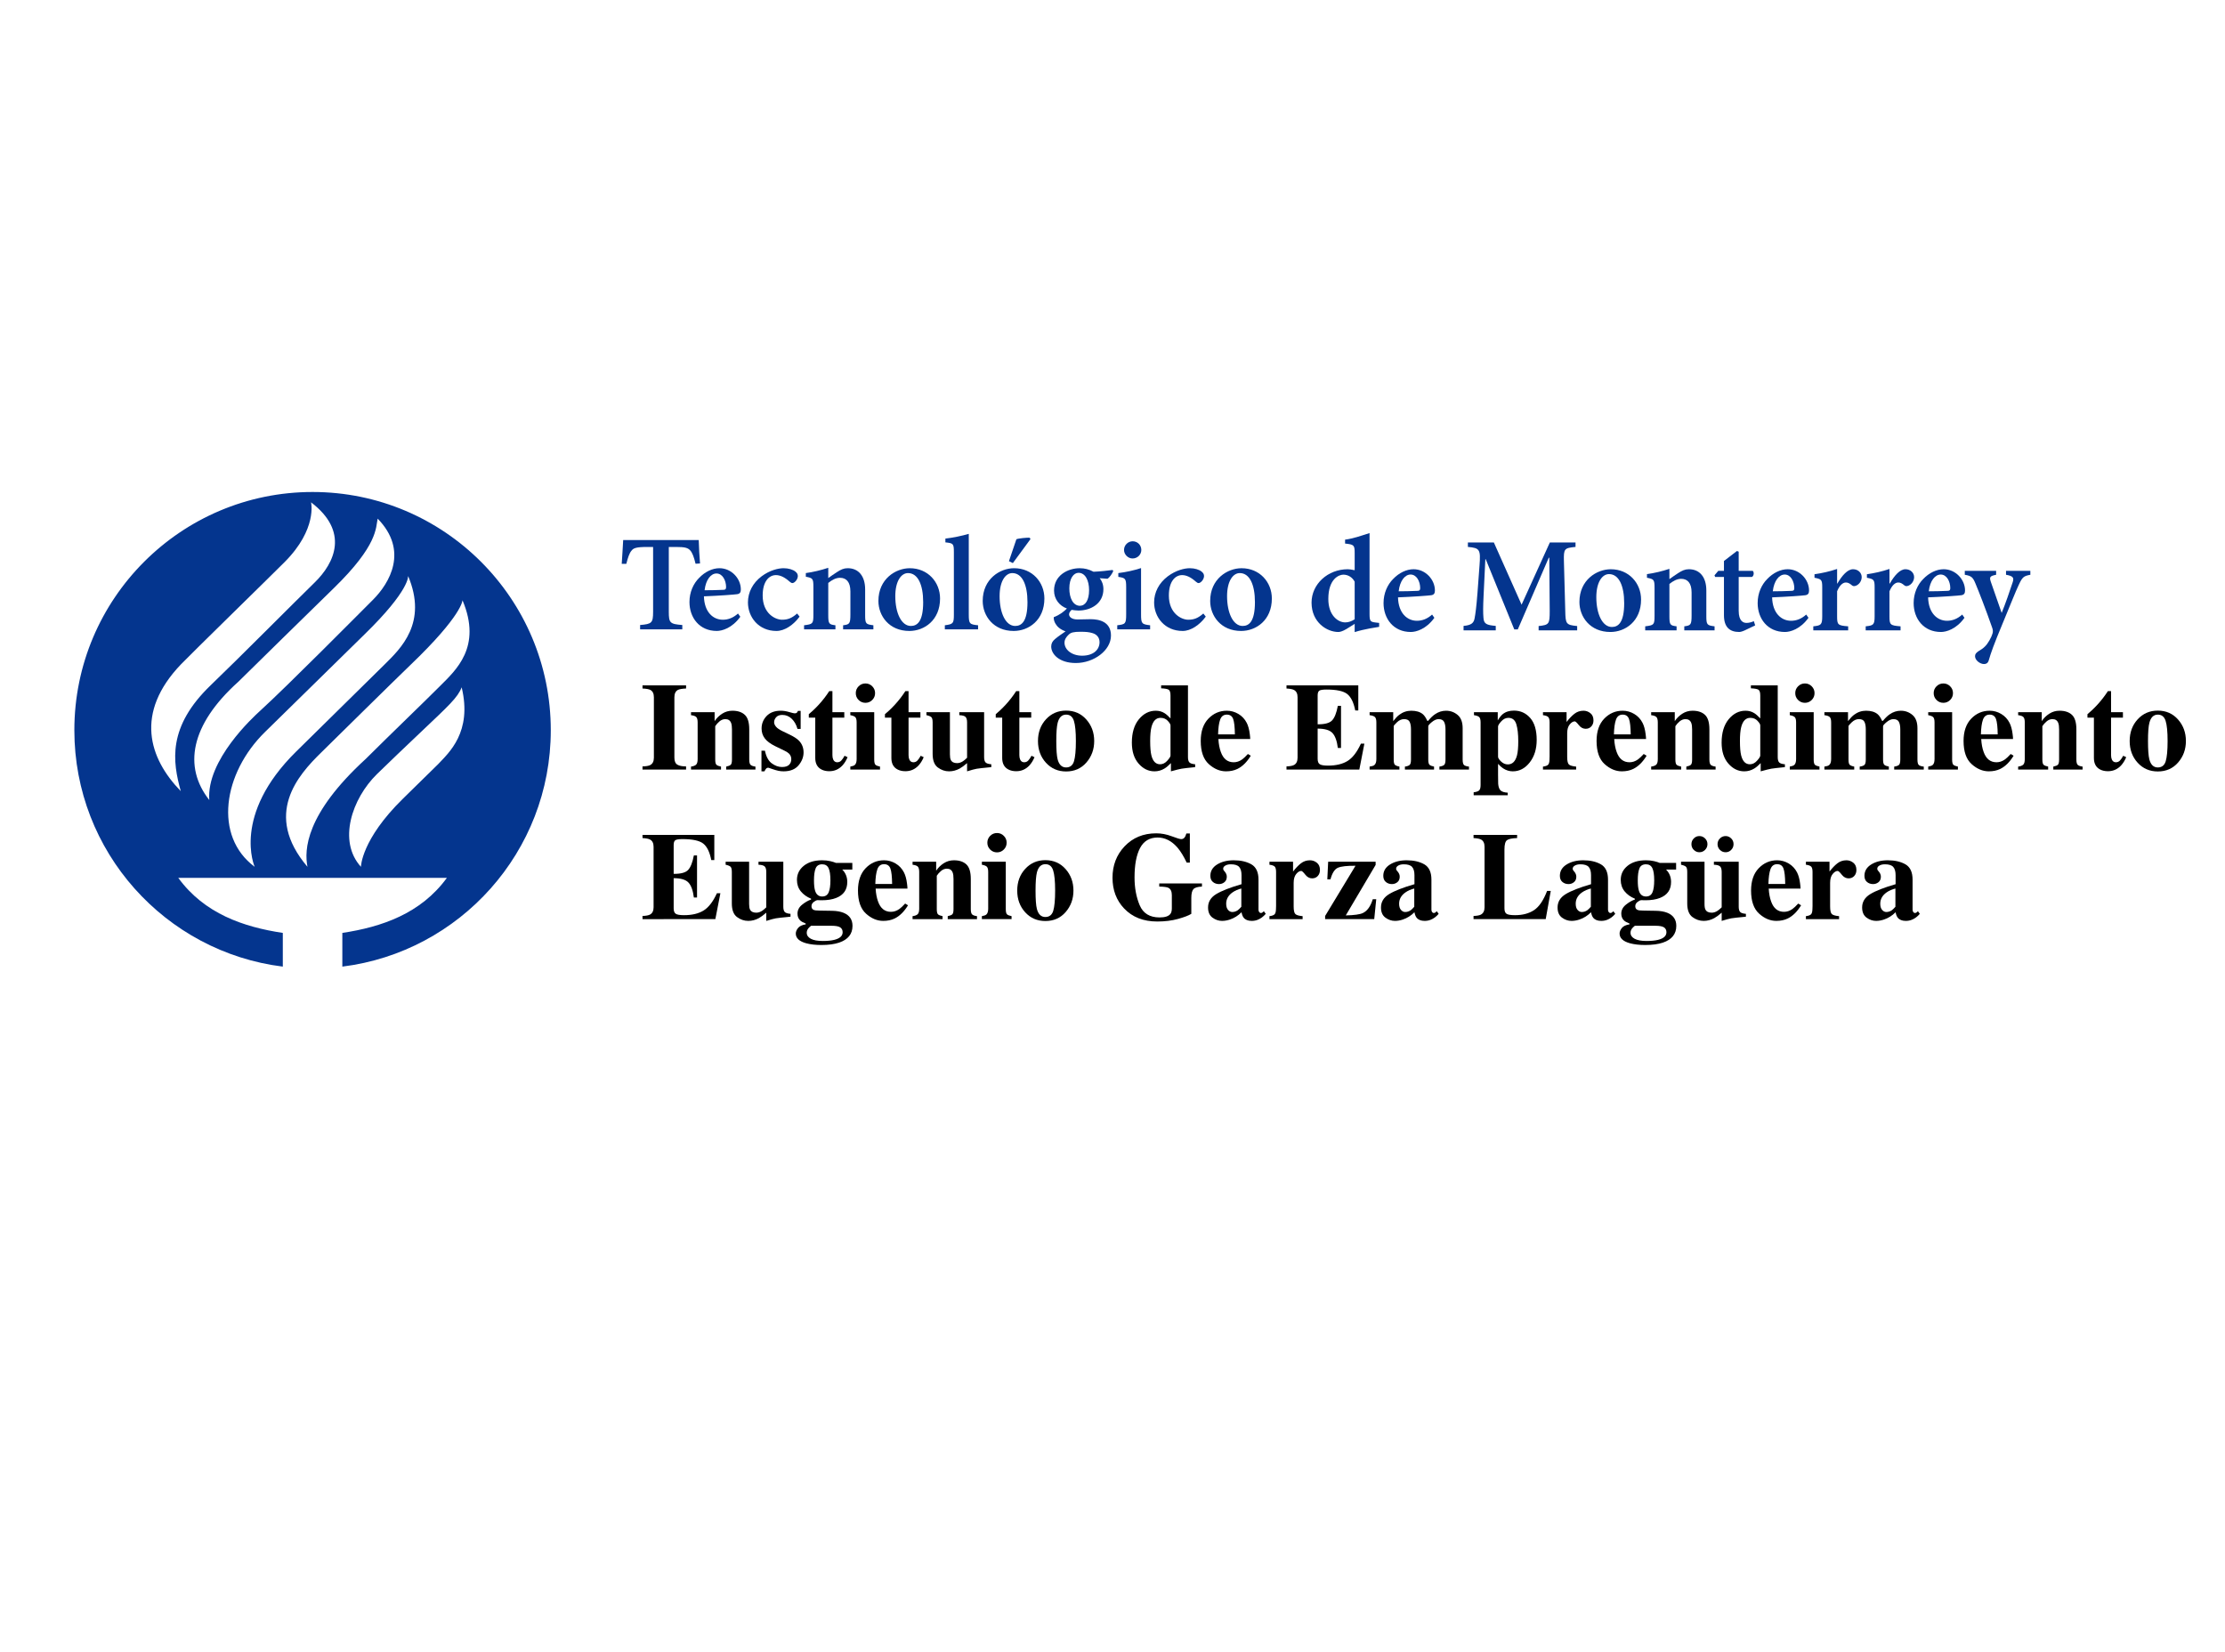 <?xml version="1.0" encoding="utf-8"?>
<!-- Generator: Adobe Illustrator 15.0.0, SVG Export Plug-In . SVG Version: 6.00 Build 0)  -->
<!DOCTYPE svg PUBLIC "-//W3C//DTD SVG 1.1//EN" "http://www.w3.org/Graphics/SVG/1.1/DTD/svg11.dtd">
<svg version="1.1" id="Layer_1" xmlns="http://www.w3.org/2000/svg" xmlns:xlink="http://www.w3.org/1999/xlink" x="0px" y="0px"
	 width="1099px" height="816px" viewBox="0 0 1099 816" enable-background="new 0 0 1099 816" xml:space="preserve">
<path fill="#04358E" d="M307.813,266.731c-0.179,3.896-0.497,7.896-0.72,11.755h2.264c0.805-3.2,1.539-5.339,2.538-6.477
	c0.938-1.272,2.211-1.869,7.688-1.869h3.008v31.995c0,5.543-0.673,6.075-6.417,6.547v2.131h20.836v-2.131
	c-6.075-0.473-6.67-1.006-6.67-6.547V270.14h3.604c4.347,0,5.812,0.396,7.009,1.737c1.012,1.139,1.809,3.2,2.606,6.548l2.207-0.14
	c-0.276-3.458-0.557-7.866-0.645-11.556L307.813,266.731L307.813,266.731z"/>
<path fill="#04358E" d="M365.66,304.613c-4.073,5.671-9.086,7.003-11.622,7.003c-8.616,0-13.489-6.609-13.489-14.287
	c0-4.873,1.937-9.091,4.742-11.886c2.868-3.01,6.538-4.814,10.079-4.814c5.943,0,10.556,5.145,10.556,10.483
	c0,1.344-0.406,2.138-1.798,2.342c-1.21,0.2-9.424,0.797-16.435,1.066c0.201,7.881,4.608,11.555,9.346,11.555
	c2.608,0,5.145-0.938,7.483-3.068L365.66,304.613z M348.024,291.518c3.076,0,6.013-0.064,9.081-0.204c1.07,0,1.471-0.2,1.535-1.268
	c0-3.472-1.801-6.814-4.744-6.814C351.161,283.23,348.623,286.239,348.024,291.518"/>
<path fill="#04358E" d="M394.945,304.54c-3.008,4.136-7.416,7.083-11.423,7.083c-8.879,0-14.087-6.882-14.087-14.098
	c0-5.012,2.396-9.614,6.738-12.888c4.008-3.011,8.279-4.009,10.889-4.009c2.464,0,4.673,0.733,5.804,1.664
	c0.938,0.746,1.208,1.41,1.208,2.277c-0.066,1.738-1.673,3.402-2.672,3.402c-0.404,0-0.806-0.194-1.403-0.726
	c-2.471-2.21-4.672-3.208-6.751-3.208c-3.269,0-6.538,2.936-6.538,10.08c0,9.021,6.337,11.956,9.546,11.956
	c2.805,0,4.813-0.735,7.477-3.068L394.945,304.54z"/>
<path fill="#04358E" d="M416.436,310.816v-2.005c3.199-0.396,3.603-0.729,3.603-5.471v-11.222c0-4.741-2.068-6.751-5.138-6.751
	c-2.054,0-3.992,1.071-5.797,2.544v15.955c0,4.279,0.406,4.548,3.542,4.944v2.005h-15.491v-2.005
	c4.272-0.528,4.605-0.729,4.605-5.137v-13.824c0-4.144-0.332-4.348-3.733-5.015v-1.804c3.53-0.465,7.477-1.404,11.078-2.604v5.075
	c1.332-0.939,2.676-1.938,4.28-2.937c1.921-1.271,3.387-1.937,5.322-1.937c5.339,0,8.615,3.874,8.615,10.483v12.693
	c0,4.341,0.394,4.54,4.07,5.005v2.005L416.436,310.816L416.436,310.816z"/>
<path fill="#04358E" d="M464.325,295.589c0,10.753-7.81,16.031-15.157,16.031c-10.02,0-15.294-7.479-15.294-14.825
	c0-10.884,8.552-16.162,15.49-16.162C458.317,280.632,464.325,287.514,464.325,295.589 M442.214,294.453
	c0,8.286,3.013,14.695,7.688,14.695c3.134,0,6.084-2.132,6.084-11.755c0-8.751-2.678-14.358-7.49-14.358
	C445.226,283.035,442.214,286.837,442.214,294.453"/>
<path fill="#04358E" d="M466.687,310.816v-2.005c4.062-0.528,4.464-0.869,4.464-5.209v-30.924c0-4.207-0.318-4.4-4.191-4.805v-1.876
	c3.661-0.394,8.339-1.401,11.548-2.332v39.938c0,4.479,0.468,4.812,4.601,5.209v2.005H466.687z"/>
<path fill="#04358E" d="M515.857,295.592c0,10.755-7.823,16.032-15.163,16.032c-10.021,0-15.304-7.484-15.304-14.832
	c0-10.879,8.553-16.164,15.498-16.164C509.842,280.628,515.857,287.506,515.857,295.592 M493.738,294.461
	c0,8.282,3.004,14.691,7.689,14.691c3.14,0,6.075-2.142,6.075-11.756c0-8.754-2.679-14.357-7.491-14.357
	C496.742,283.039,493.738,286.841,493.738,294.461 M498.348,277.154c1.014-2.872,3.209-9.546,3.678-10.817
	c0.665-0.402,5.606-0.935,6.613-0.735l0.333,0.666l-8.688,11.824L498.348,277.154z"/>
<path fill="#04358E" d="M549.88,282.036c-0.47,1.132-1.727,3.135-2.869,3.802l-3.813-0.27c1.082,1.4,1.81,3.145,1.81,5.415
	c0,7.075-6.145,10.557-12.351,10.557c-1.142,0-2.285-0.205-3.344-0.337c-0.605,0.529-1.271,1.395-1.271,2.201
	c0,1.131,1.135,2.536,4.207,2.536c2.27,0,4.343-0.133,6.478-0.133c4.206,0,10.02,1.271,10.02,8.081
	c0,7.35-8.482,13.566-17.36,13.566c-8.225,0-12.16-4.413-12.16-8.154c0-1.535,0.665-2.666,1.867-3.673
	c1.545-1.332,3.61-2.676,5.216-3.805c-2.61-0.938-4.077-2.271-4.941-3.742c-0.666-1-1-2.471-0.878-3.269
	c3.148-1.204,5.281-3.008,6.485-4.279c-3.67-1.332-6.35-4.609-6.35-8.88c0-7.544,6.887-11.017,12.623-11.017
	c2.541,0,4.538,0.525,6.886,1.737c3.405-0.134,6.879-0.538,9.414-0.871L549.88,282.036z M527.875,313.424
	c-1.211,1.131-2.082,2.403-2.082,4.007c0,3.409,3.543,6.405,8.688,6.405c5.546,0,8.618-2.932,8.618-6.671
	c0-2.338-1.407-3.875-3.473-4.476c-1.734-0.537-3.338-0.666-5.957-0.666C530.401,312.025,528.934,312.358,527.875,313.424
	 M528.178,290.583c0,4.809,1.86,8.547,5.205,8.615c2.739-0.067,4.549-2.743,4.549-7.749c0-4.68-1.81-8.546-5.215-8.546
	C530.372,282.902,528.178,285.569,528.178,290.583"/>
<path fill="#04358E" d="M551.847,310.82v-2.009c4.012-0.464,4.405-0.732,4.405-5.406v-13.42c0-4.278-0.395-4.542-3.875-5.077v-1.872
	c3.813-0.465,7.816-1.336,11.228-2.474v22.844c0,4.541,0.333,4.943,4.481,5.406v2.009L551.847,310.82L551.847,310.82z
	 M555.192,271.611c0-2.403,1.997-4.279,4.268-4.279c2.407,0,4.274,1.876,4.274,4.279c0,2.27-1.867,4.208-4.334,4.208
	C557.189,275.819,555.192,273.882,555.192,271.611"/>
<path fill="#04358E" d="M595.57,304.54c-3.013,4.136-7.416,7.083-11.412,7.083c-8.897,0-14.104-6.882-14.104-14.098
	c0-5.012,2.406-9.614,6.75-12.888c4.011-3.011,8.279-4.009,10.888-4.009c2.476,0,4.669,0.733,5.805,1.664
	c0.937,0.746,1.212,1.41,1.212,2.277c-0.076,1.738-1.673,3.402-2.68,3.402c-0.394,0-0.801-0.194-1.393-0.726
	c-2.482-2.21-4.685-3.208-6.75-3.208c-3.284,0-6.547,2.936-6.547,10.08c0,9.021,6.35,11.956,9.544,11.956
	c2.814,0,4.812-0.735,7.482-3.068L595.57,304.54z"/>
<path fill="#04358E" d="M628.207,295.589c0,10.753-7.815,16.031-15.164,16.031c-10.021,0-15.293-7.479-15.293-14.825
	c0-10.884,8.543-16.162,15.497-16.162C622.191,280.632,628.207,287.514,628.207,295.589 M606.09,294.453
	c0,8.286,3.011,14.695,7.687,14.695c3.134,0,6.075-2.132,6.075-11.755c0-8.751-2.67-14.358-7.482-14.358
	C609.101,283.035,606.09,286.837,606.09,294.453"/>
<path fill="#04358E" d="M681.204,309.587c-1.531,0.273-7.344,1.075-12.088,2.602v-4.062l-4.074,2.535
	c-1.998,1.195-3.27,1.468-4.007,1.468c-5.608,0-13.22-4.737-13.22-14.499c0-9.149,8.013-16.496,17.899-16.496
	c0.665,0,1.868,0.145,3.401,0.477v-8.559c0-3.875-0.4-4.131-4.741-4.601v-1.937c4.014-0.469,9.014-2.301,12.087-3.232v39.896
	c0,3.677,0.401,3.941,3.076,4.274l1.665,0.197L681.204,309.587L681.204,309.587z M669.116,287.278
	c-1.261-2.332-3.401-3.467-5.607-3.467c-2.132,0-7.406,2.067-7.406,12.017c0,8.15,4.801,11.564,8.343,11.564
	c1.605,0,3.141-0.538,4.672-1.536L669.116,287.278L669.116,287.278z"/>
<path fill="#04358E" d="M708.48,305.122c-4.067,5.676-9.08,7.008-11.623,7.008c-8.607,0-13.48-6.613-13.48-14.287
	c0-4.889,1.937-9.096,4.742-11.897c2.867-3.003,6.542-4.812,10.082-4.812c5.945,0,10.551,5.146,10.551,10.489
	c0,1.332-0.4,2.134-1.805,2.345c-1.202,0.196-9.413,0.794-16.427,1.059c0.2,7.885,4.612,11.563,9.353,11.563
	c2.602,0,5.138-0.938,7.477-3.072L708.48,305.122z M690.853,292.03c3.077,0,6.005-0.075,9.082-0.211
	c1.069,0,1.475-0.197,1.543-1.257c0-3.481-1.805-6.81-4.748-6.81C693.993,283.753,691.459,286.749,690.853,292.03"/>
<path fill="#04358E" d="M759.976,311.328v-2.135c5.206-0.544,5.478-1.006,5.478-7.483l-0.204-26.243h-0.272l-15.294,35.393h-1.729
	L733.859,276.2h-0.201l-0.87,18.032c-0.269,5.54-0.269,8.544-0.061,10.889c0.193,3.066,1.597,3.602,6.075,4.004v2.203H722.9v-2.203
	c3.805-0.333,5.077-1.408,5.478-3.875c0.406-2.2,0.868-5.477,1.404-12.492l0.998-13.424c0.607-8.012,0.142-8.679-5.741-9.216v-2.195
	h12.825l13.692,30.721l13.963-30.721h12.682v2.195c-5.546,0.537-5.879,0.877-5.735,6.946l0.666,24.646
	c0.129,6.478,0.401,6.938,5.881,7.483v2.135H759.976z"/>
<path fill="#04358E" d="M810.577,296.102c0,10.746-7.81,16.028-15.149,16.028c-10.033,0-15.302-7.476-15.302-14.825
	c0-10.888,8.552-16.163,15.499-16.163C804.569,281.142,810.577,288.021,810.577,296.102 M788.474,294.967
	c0,8.279,3.004,14.688,7.681,14.688c3.133,0,6.084-2.142,6.084-11.751c0-8.749-2.679-14.364-7.491-14.364
	C791.478,283.541,788.474,287.346,788.474,294.967"/>
<path fill="#04358E" d="M831.924,311.328v-1.998c3.209-0.408,3.611-0.742,3.611-5.479v-11.222c0-4.744-2.066-6.75-5.146-6.75
	c-2.065,0-4.004,1.067-5.812,2.536v15.967c0,4.268,0.408,4.541,3.542,4.949v1.998H812.62v-1.998
	c4.284-0.538,4.616-0.742,4.616-5.146v-13.826c0-4.145-0.332-4.334-3.745-5.017v-1.793c3.542-0.476,7.482-1.415,11.085-2.603v5.079
	c1.348-0.94,2.679-1.938,4.283-2.952c1.938-1.257,3.397-1.937,5.334-1.937c5.352,0,8.62,3.875,8.62,10.496v12.682
	c0,4.336,0.4,4.548,4.071,5.017v1.998L831.924,311.328L831.924,311.328z"/>
<path fill="#04358E" d="M861.799,311.328c-1.135,0.529-2.201,0.801-2.729,0.801c-4.812,0-7.552-2.467-7.552-8.279v-18.903h-4.344
	l-0.333-0.801l1.868-2.204h2.807v-4.88l6.411-4.933l0.87,0.332v9.481h6.947c0.733,0.667,0.598,2.476-0.408,3.005h-6.539v16.694
	c0,5.28,2.398,6.008,3.876,6.008c1.332,0,2.541-0.395,3.601-0.863l0.666,2.074L861.799,311.328z"/>
<path fill="#04358E" d="M893.271,305.122c-4.07,5.676-9.079,7.008-11.623,7.008c-8.611,0-13.484-6.613-13.484-14.287
	c0-4.889,1.938-9.096,4.744-11.897c2.869-3.003,6.546-4.812,10.087-4.812c5.94,0,10.549,5.146,10.549,10.489
	c0,1.332-0.402,2.134-1.801,2.345c-1.204,0.196-9.415,0.794-16.437,1.059c0.205,7.885,4.615,11.563,9.353,11.563
	c2.604,0,5.146-0.938,7.485-3.072L893.271,305.122z M875.64,292.03c3.08,0,6.009-0.075,9.087-0.211c1.067,0,1.478-0.197,1.536-1.257
	c0-3.481-1.801-6.81-4.743-6.81C878.788,283.753,876.245,286.749,875.64,292.03"/>
<path fill="#04358E" d="M907.536,288.218c2.27-3.943,5.017-7.083,7.741-7.083c2.543,0,4.275,1.81,4.275,3.875
	c0,1.937-1.265,3.677-2.868,4.283c-0.863,0.333-1.543,0.189-1.938-0.205c-1.128-0.937-1.937-1.4-3.004-1.4
	c-1.477,0-3.066,1.271-4.336,4.335v12.358c0,4.207,0.333,4.541,5.463,4.949v1.998h-17.223v-1.998
	c3.805-0.407,4.411-0.742,4.411-4.949v-14.355c0-3.745-0.401-4.002-3.813-4.685v-1.732c3.746-0.537,7.355-1.332,11.161-2.604v7.212
	H907.536L907.536,288.218z"/>
<path fill="#04358E" d="M933.416,288.218c2.269-3.943,5-7.083,7.747-7.083c2.535,0,4.277,1.81,4.277,3.875
	c0,1.937-1.271,3.677-2.876,4.283c-0.863,0.333-1.529,0.189-1.938-0.205c-1.129-0.937-1.938-1.4-3.004-1.4
	c-1.477,0-3.081,1.271-4.353,4.335v12.358c0,4.207,0.349,4.541,5.479,4.949v1.998h-17.222v-1.998c3.805-0.407,4.41-0.742,4.41-4.949
	v-14.355c0-3.745-0.4-4.002-3.813-4.685v-1.732c3.747-0.537,7.349-1.332,11.146-2.604v7.212H933.416L933.416,288.218z"/>
<path fill="#04358E" d="M970.321,305.122c-4.071,5.676-9.08,7.008-11.615,7.008c-8.619,0-13.493-6.613-13.493-14.287
	c0-4.889,1.938-9.096,4.744-11.897c2.868-3.003,6.546-4.812,10.087-4.812c5.94,0,10.55,5.146,10.55,10.489
	c0,1.332-0.402,2.134-1.802,2.345c-1.211,0.196-9.414,0.794-16.436,1.059c0.196,7.885,4.615,11.563,9.353,11.563
	c2.604,0,5.146-0.938,7.478-3.072L970.321,305.122z M952.688,292.03c3.073,0,6.017-0.075,9.081-0.211
	c1.074,0,1.483-0.197,1.543-1.257c0-3.481-1.801-6.81-4.735-6.81C955.837,283.753,953.295,286.749,952.688,292.03"/>
<path fill="#04358E" d="M1002.859,283.873c-3.345,0.605-3.949,1.204-5.675,4.873c-1.673,3.482-3.814,9.08-7.945,18.98
	c-4.48,10.745-5.889,14.756-6.955,18.493c-0.462,1.407-1.331,1.742-2.34,1.742c-1.867,0-4.41-1.802-4.41-3.875
	c0-1.075,0.537-1.673,1.809-2.544c2.407-1.332,3.876-2.739,5.274-5.206c0.87-1.53,1.271-2.535,1.535-3.406
	c0.342-0.999,0.213-1.938-0.203-3.072c-3.126-8.951-6.606-17.904-8.142-21.506c-1.27-3.149-2.005-3.942-5.336-4.48v-1.937h15.482
	v1.937c-3.005,0.606-3.397,1.075-2.665,3.345l5.403,15.491c1.681-4.072,4.147-11.146,5.419-15.09c0.795-2.34,0.197-3.14-3.27-3.747
	v-1.937h12.017L1002.859,283.873L1002.859,283.873z"/>
<path fill="#04358E" d="M154.391,242.988c-64.981,0-117.665,52.683-117.665,117.664c0,60.01,44.923,109.52,102.964,116.746v-16.645
	c-19.396-2.922-38.739-9.498-51.641-27.195h66.342h66.342c-12.9,17.697-32.257,24.273-51.641,27.195v16.645
	c58.042-7.227,102.958-56.734,102.958-116.746C272.049,295.671,219.373,242.988,154.391,242.988 M89.45,328.037
	c5.182-5.392,44.475-43.739,51.14-50.45c16.264-16.318,13.05-29.498,13.05-29.498c18.815,14.329,11.887,29.789,1.692,39.687
	c-8.288,8.05-37.629,37.575-51.194,50.584c-21.521,20.671-18.903,37.759-14.844,52.371C73.53,374.535,66.378,352.075,89.45,328.037
	 M117.715,336.71c5.75-5.676,36.662-36.012,47.134-46.208c21.974-21.393,20.703-29.897,21.697-34.348
	c15.398,15.797,5.947,31.825-2.409,40.153c-7.312,7.286-41.647,41.973-55.605,54.706c-3.559,3.242-26.67,24.444-25.16,44.104
	C90.47,378.785,93.935,358.062,117.715,336.71 M130.989,361.431c5.725-5.541,42.122-41.357,49.063-48.123
	c22.542-21.947,21.528-28.848,21.528-28.848c9.741,23.138-3.598,35.789-11.636,43.731c-8.74,8.647-30.871,30.412-43.617,42.948
	c-32.006,31.486-20.533,56.965-20.533,56.965C105.464,413.031,110.023,381.925,130.989,361.431 M216.41,377.404
	c-7.829,7.685-4.682,4.601-17.374,17.049c-20.648,20.215-20.757,33.65-20.757,33.65c-11.515-12.651-4.451-33.678,7.937-45.803
	c5.141-5.061,14.728-14.153,21.548-20.634c13.936-13.233,18.301-17.115,20.269-22.21C233.363,361.64,221.646,371.803,216.41,377.404
	 M217.168,338.997c-7.978,8.01-23.786,23.15-36.479,35.783c-29.943,27.4-30.424,45.058-28.822,53.325
	c-22.042-25.909-4.56-45.343,6.665-56.329c5.142-5.067,36.913-36.378,44.185-43.353c25.729-24.606,25.729-31.973,25.729-31.973
	C238.215,319.6,225.138,331,217.168,338.997"/>
<g enable-background="new    ">
	<path d="M317.356,378.517c1.742-0.04,2.994-0.251,3.757-0.632c1.241-0.641,1.863-1.873,1.863-3.697v-29.815
		c0-1.811-0.592-3.024-1.772-3.641c-0.723-0.378-2.005-0.607-3.848-0.687v-1.563h21.52v1.563c-1.924,0.08-3.246,0.299-3.968,0.657
		c-1.202,0.617-1.804,1.84-1.804,3.671v29.815c0,1.724,0.481,2.876,1.443,3.457c0.962,0.582,2.404,0.872,4.328,0.872v1.562h-21.52
		V378.517z"/>
	<path d="M341.312,378.606c1.12-0.14,1.947-0.446,2.479-0.917c0.53-0.47,0.796-1.407,0.796-2.81v-18.093
		c0-1.254-0.215-2.122-0.646-2.607c-0.432-0.485-1.308-0.809-2.629-0.97v-1.473h11.661v4.418c0.981-1.482,2.228-2.709,3.741-3.681
		c1.513-0.972,3.191-1.458,5.034-1.458c2.645,0,4.693,0.682,6.146,2.044c1.452,1.362,2.179,3.756,2.179,7.183v14.877
		c0,1.382,0.235,2.274,0.707,2.675c0.471,0.4,1.258,0.672,2.359,0.812v1.473h-14.457v-1.473c1.102-0.221,1.853-0.521,2.255-0.901
		c0.4-0.381,0.6-1.242,0.6-2.585v-14.908c0-1.403-0.14-2.454-0.421-3.156c-0.48-1.262-1.433-1.893-2.854-1.893
		c-1.062,0-2.039,0.385-2.931,1.157c-0.892,0.771-1.577,1.548-2.059,2.33v16.47c0,1.343,0.2,2.204,0.602,2.585
		c0.4,0.381,1.151,0.681,2.254,0.901v1.473h-14.816V378.606z"/>
	<path d="M376.114,370.762h1.714c0.601,2.945,1.724,5.025,3.365,6.236c1.645,1.213,3.327,1.818,5.051,1.818
		c1.582,0,2.744-0.355,3.486-1.066c0.74-0.711,1.112-1.648,1.112-2.81c0-1.102-0.402-2.043-1.203-2.826
		c-0.44-0.42-1.152-0.871-2.133-1.352l-4.569-2.225c-2.403-1.181-4.128-2.464-5.17-3.847c-1.062-1.382-1.593-3.016-1.593-4.899
		c0-2.385,0.831-4.443,2.495-6.177c1.662-1.732,3.987-2.6,6.974-2.6c1.302,0,2.684,0.216,4.147,0.647
		c1.463,0.431,2.374,0.646,2.734,0.646c0.501,0,0.857-0.106,1.066-0.316c0.211-0.21,0.387-0.506,0.527-0.887h1.353v8.896h-1.563
		c-0.582-2.083-1.533-3.757-2.855-5.02c-1.322-1.262-2.866-1.894-4.629-1.894c-1.362,0-2.38,0.381-3.051,1.143
		c-0.671,0.761-1.006,1.583-1.006,2.464c0,0.722,0.3,1.443,0.901,2.165c0.58,0.741,1.683,1.502,3.307,2.284l3.365,1.623
		c2.084,1.002,3.607,1.974,4.569,2.916c1.602,1.603,2.404,3.576,2.404,5.92c0,2.284-0.827,4.414-2.48,6.387
		c-1.652,1.975-4.132,2.961-7.438,2.961c-0.821,0-1.647-0.086-2.479-0.256c-0.833-0.17-1.859-0.467-3.081-0.887l-1.053-0.36
		c-0.38-0.14-0.616-0.22-0.706-0.24c-0.091-0.021-0.205-0.03-0.347-0.03c-0.34,0-0.636,0.135-0.885,0.405
		c-0.252,0.271-0.538,0.727-0.857,1.368h-1.474V370.762z"/>
	<path d="M399.498,354.442v-1.713c0.541-0.501,1.213-1.092,2.015-1.773c1.062-0.982,2.062-1.994,3.005-3.036
		c1.863-2.044,3.557-4.238,5.079-6.583h1.562v10.399h5.862v2.706h-5.862v18.514c0,0.862,0.131,1.583,0.391,2.165
		c0.401,0.901,1.062,1.353,1.984,1.353c0.801,0,1.473-0.285,2.015-0.857c0.541-0.57,1.081-1.357,1.622-2.359l1.473,0.722
		c-0.721,1.683-1.582,3.055-2.582,4.118c-1.762,1.863-3.914,2.795-6.455,2.795c-1.442,0-2.703-0.27-3.783-0.812
		c-2.083-1.041-3.129-2.935-3.14-5.681v-19.957H399.498z"/>
	<path d="M419.997,378.606c1.081-0.181,1.822-0.451,2.224-0.812c0.601-0.541,0.902-1.513,0.902-2.916v-18.093
		c0-1.254-0.211-2.107-0.632-2.562c-0.421-0.455-1.252-0.793-2.494-1.015v-1.473h11.812v23.384c0,1.343,0.2,2.204,0.602,2.585
		c0.4,0.381,1.151,0.681,2.254,0.901v1.473h-14.667V378.606z M424.099,338.948c0.932-0.932,2.059-1.397,3.381-1.397
		c1.304,0,2.421,0.466,3.353,1.397c0.932,0.932,1.396,2.059,1.396,3.381c0,1.323-0.465,2.45-1.396,3.382s-2.049,1.397-3.353,1.397
		c-1.322,0-2.449-0.466-3.381-1.397s-1.397-2.059-1.397-3.382C422.701,341.007,423.167,339.88,424.099,338.948z"/>
	<path d="M437.099,354.442v-1.713c0.541-0.501,1.212-1.092,2.014-1.773c1.062-0.982,2.063-1.994,3.005-3.036
		c1.864-2.044,3.558-4.238,5.079-6.583h1.564v10.399h5.86v2.706h-5.86v18.514c0,0.862,0.129,1.583,0.39,2.165
		c0.4,0.901,1.062,1.353,1.984,1.353c0.801,0,1.473-0.285,2.014-0.857c0.541-0.57,1.081-1.357,1.623-2.359l1.473,0.722
		c-0.721,1.683-1.582,3.055-2.582,4.118c-1.763,1.863-3.914,2.795-6.455,2.795c-1.443,0-2.703-0.27-3.783-0.812
		c-2.083-1.041-3.13-2.935-3.14-5.681v-19.957H437.099z"/>
	<path d="M469.197,351.736v20.889c0,1.243,0.151,2.154,0.451,2.735c0.521,1.022,1.554,1.533,3.096,1.533
		c0.981,0,1.943-0.311,2.885-0.932c0.542-0.341,1.223-0.912,2.045-1.713v-17.462c0-1.294-0.256-2.198-0.767-2.713
		c-0.512-0.515-1.538-0.803-3.081-0.864v-1.473h12.263v22.181c0,1.272,0.241,2.151,0.722,2.638c0.481,0.487,1.422,0.79,2.824,0.909
		v1.412c-3.806,0.361-6.206,0.627-7.198,0.797c-0.99,0.17-2.579,0.596-4.763,1.277v-4.058c-1.463,1.262-2.675,2.154-3.637,2.675
		c-1.684,0.922-3.437,1.383-5.26,1.383c-1.984,0-3.832-0.631-5.546-1.895c-1.713-1.262-2.57-3.505-2.57-6.732v-15.538
		c0-1.315-0.209-2.174-0.63-2.58c-0.422-0.404-1.233-0.736-2.435-0.997v-1.473H469.197z"/>
	<path d="M491.83,354.442v-1.713c0.542-0.501,1.212-1.092,2.014-1.773c1.062-0.982,2.063-1.994,3.006-3.036
		c1.863-2.044,3.557-4.238,5.079-6.583h1.563v10.399h5.861v2.706h-5.861v18.514c0,0.862,0.13,1.583,0.391,2.165
		c0.4,0.901,1.062,1.353,1.983,1.353c0.802,0,1.474-0.285,2.014-0.857c0.541-0.57,1.082-1.357,1.623-2.359l1.473,0.722
		c-0.72,1.683-1.581,3.055-2.581,4.118c-1.764,1.863-3.914,2.795-6.456,2.795c-1.442,0-2.702-0.27-3.783-0.812
		c-2.083-1.041-3.129-2.935-3.14-5.681v-19.957H491.83z"/>
	<path d="M516.641,355.253c2.634-2.864,5.946-4.297,9.934-4.297c4.067,0,7.398,1.462,9.994,4.388
		c2.595,2.926,3.892,6.472,3.892,10.639c0,4.108-1.282,7.64-3.847,10.595c-2.564,2.956-5.911,4.434-10.039,4.434
		c-4.007,0-7.323-1.438-9.947-4.314c-2.627-2.875-3.938-6.446-3.938-10.714C512.688,361.695,514.007,358.119,516.641,355.253z
		 M522.396,375.03c0.702,2.665,2.094,3.997,4.178,3.997c1.983,0,3.287-1.021,3.907-3.065c0.621-2.044,0.932-5.37,0.932-9.979
		c0-4.588-0.326-7.91-0.977-9.963c-0.651-2.053-1.929-3.081-3.832-3.081c-2.085,0-3.477,1.333-4.179,3.998
		c-0.46,1.784-0.689,4.799-0.689,9.046C521.736,370.291,521.955,373.307,522.396,375.03z"/>
	<path d="M562.536,355.238c2.315-2.814,5.096-4.223,8.341-4.223c1.623,0,3.066,0.401,4.328,1.202
		c0.781,0.481,1.763,1.343,2.946,2.585v-11.271c0-1.556-0.301-2.521-0.901-2.895c-0.603-0.373-1.845-0.601-3.729-0.681v-1.473
		h13.256v35.436c0,1.272,0.24,2.151,0.721,2.638c0.481,0.487,1.422,0.79,2.826,0.909v1.412c-3.447,0.341-5.671,0.597-6.674,0.767
		c-1.002,0.17-2.765,0.606-5.289,1.308v-4.058c-1.162,1.202-2.225,2.095-3.187,2.675c-1.522,0.922-3.165,1.383-4.93,1.383
		c-3.005,0-5.619-1.272-7.844-3.816c-2.224-2.545-3.337-6.001-3.337-10.37C559.064,361.896,560.222,358.053,562.536,355.238z
		 M576.568,375.691c1.055-1.182,1.583-2.014,1.583-2.495v-14.968c0-0.5-0.453-1.241-1.357-2.224
		c-0.905-0.982-2.101-1.473-3.587-1.473c-2.19,0-3.678,1.513-4.462,4.539c-0.423,1.623-0.633,3.917-0.633,6.882
		c0,3.167,0.2,5.551,0.603,7.154c0.744,2.905,2.171,4.358,4.28,4.358C574.321,377.465,575.513,376.873,576.568,375.691z"/>
	<path d="M596.865,354.938c2.518-2.615,5.552-3.923,9.103-3.923c2.026,0,3.932,0.531,5.718,1.593
		c1.785,1.062,3.159,2.536,4.123,4.419c0.722,1.423,1.223,3.266,1.504,5.53c0.141,1.062,0.211,1.874,0.211,2.435h-15.72
		c0.141,2.464,0.543,4.598,1.205,6.401c1.204,3.387,3.323,5.08,6.354,5.08c1.446,0,2.812-0.451,4.097-1.353
		c0.782-0.541,1.757-1.452,2.922-2.735l1.412,0.871c-1.905,3.126-4.113,5.3-6.62,6.522c-1.625,0.782-3.49,1.173-5.598,1.173
		c-3.029,0-5.868-1.191-8.516-3.576c-2.648-2.385-3.973-6.192-3.973-11.422C593.088,361.225,594.347,357.552,596.865,354.938z
		 M609.949,362.707c-0.04-3.626-0.322-6.161-0.846-7.604c-0.522-1.443-1.567-2.164-3.136-2.164c-1.609,0-2.71,0.832-3.304,2.494
		c-0.594,1.664-0.931,4.088-1.01,7.273H609.949z"/>
	<path d="M635.438,380.079v-1.562c1.763-0.06,3.016-0.301,3.757-0.722c1.143-0.641,1.713-1.843,1.713-3.607v-29.815
		c0-1.791-0.591-2.995-1.773-3.612c-0.681-0.377-1.913-0.617-3.696-0.716v-1.563h35.466v12.414h-1.504
		c-0.78-3.968-2.108-6.682-3.981-8.145c-1.874-1.463-5.285-2.195-10.234-2.195c-1.884,0-3.081,0.195-3.591,0.587
		c-0.512,0.39-0.767,1.167-0.767,2.329v14.247c3.506,0.04,5.88-0.597,7.122-1.909c1.243-1.312,2.194-3.712,2.855-7.198h1.564v20.798
		h-1.564c-0.44-3.506-1.337-5.977-2.689-7.409c-1.352-1.432-3.782-2.148-7.288-2.148v14.908c0,1.302,0.335,2.189,1.007,2.659
		c0.671,0.472,2.049,0.706,4.133,0.706c3.927,0,7.133-0.76,9.617-2.284c2.484-1.522,4.689-4.378,6.613-8.565h1.712l-2.494,12.803
		H635.438z"/>
	<path d="M676.493,378.606c1.122-0.14,1.894-0.38,2.314-0.722c0.681-0.54,1.021-1.543,1.021-3.005v-18.093
		c0-1.294-0.23-2.172-0.691-2.637s-1.343-0.779-2.645-0.94v-1.473h11.662v4.418c1.021-1.342,2.013-2.383,2.975-3.125
		c1.783-1.342,3.768-2.014,5.952-2.014c2.464,0,4.378,0.582,5.74,1.744c0.762,0.661,1.482,1.743,2.164,3.246h0.42
		c1.162-1.422,2.274-2.494,3.337-3.215c1.684-1.183,3.517-1.774,5.5-1.774c2.164,0,4.073,0.691,5.726,2.074
		c1.653,1.383,2.479,3.567,2.479,6.552v15.479c0,1.423,0.23,2.329,0.691,2.721c0.461,0.39,1.272,0.646,2.435,0.766v1.473h-14.607
		v-1.473c1.122-0.16,1.903-0.437,2.345-0.826c0.44-0.391,0.661-1.278,0.661-2.66v-14.908c0-1.603-0.236-2.845-0.707-3.727
		c-0.471-0.881-1.367-1.322-2.689-1.322c-1.062,0-2.179,0.486-3.352,1.457c-1.172,0.972-1.758,1.649-1.758,2.029v16.47
		c0,1.343,0.2,2.204,0.601,2.585c0.401,0.381,1.152,0.681,2.255,0.901v1.473h-14.396v-1.473c1.082-0.14,1.853-0.405,2.313-0.796
		c0.461-0.392,0.691-1.288,0.691-2.69v-14.908c0-1.562-0.221-2.795-0.661-3.697c-0.44-0.901-1.353-1.352-2.734-1.352
		c-1.263,0-2.436,0.516-3.517,1.547c-1.082,1.032-1.623,1.678-1.623,1.939v16.47c0,1.343,0.19,2.204,0.57,2.585
		s1.132,0.681,2.255,0.901v1.473h-14.728V378.606z"/>
	<path d="M727.889,391.29c1.323-0.141,2.225-0.446,2.705-0.917c0.481-0.471,0.722-1.357,0.722-2.66v-30.926
		c0-1.294-0.226-2.167-0.677-2.623c-0.451-0.455-1.317-0.772-2.599-0.955v-1.473h11.751v4.058c0.842-1.403,1.663-2.435,2.465-3.096
		c1.442-1.162,3.286-1.743,5.53-1.743c3.226,0,5.906,1.212,8.04,3.636c2.134,2.425,3.2,6.041,3.2,10.851
		c0,4.469-1.146,8.17-3.44,11.105c-2.296,2.936-5.086,4.403-8.371,4.403c-1.683,0-3.275-0.492-4.779-1.473
		c-0.802-0.521-1.633-1.263-2.494-2.225v5.2c0.02,2.765,0.039,4.317,0.06,4.658c0.141,1.623,0.557,2.735,1.248,3.337
		c0.69,0.601,1.848,0.951,3.471,1.051v1.264h-16.831V391.29z M749.289,373.106c0.421-1.623,0.631-3.957,0.631-7.003
		c0-3.526-0.321-6.337-0.962-8.431s-1.944-3.141-3.907-3.141c-1.323,0-2.505,0.582-3.547,1.744s-1.562,2.003-1.562,2.524v14.968
		c0,0.601,0.496,1.377,1.487,2.329c0.992,0.952,2.109,1.428,3.352,1.428C747.004,377.524,748.507,376.052,749.289,373.106z"/>
	<path d="M762.122,378.606c1.182-0.14,2.003-0.421,2.465-0.841c0.461-0.421,0.71-1.232,0.751-2.436l0.06-1.803v-16.741
		c0-1.294-0.22-2.172-0.661-2.637c-0.44-0.465-1.312-0.779-2.614-0.94v-1.473h11.661v4.84c1.305-1.704,2.601-3.056,3.886-4.058
		c1.286-1.002,2.772-1.503,4.458-1.503c1.267,0,2.405,0.406,3.42,1.217c1.014,0.812,1.521,2,1.521,3.562
		c0,1.202-0.356,2.193-1.07,2.975c-0.712,0.782-1.641,1.172-2.786,1.172c-1.305,0-2.435-0.611-3.389-1.833
		c-0.955-1.221-1.622-1.833-2.003-1.833c-0.824,0-1.652,0.506-2.485,1.517c-0.834,1.012-1.251,2.462-1.251,4.35v11.656
		c0,2.031,0.296,3.3,0.887,3.808c0.591,0.509,1.769,0.842,3.531,1.001v1.473h-16.38V378.606z"/>
	<path d="M792.378,354.938c2.518-2.615,5.553-3.923,9.104-3.923c2.026,0,3.932,0.531,5.718,1.593
		c1.785,1.062,3.159,2.536,4.122,4.419c0.723,1.423,1.224,3.266,1.505,5.53c0.141,1.062,0.211,1.874,0.211,2.435h-15.72
		c0.14,2.464,0.543,4.598,1.204,6.401c1.205,3.387,3.324,5.08,6.355,5.08c1.446,0,2.812-0.451,4.096-1.353
		c0.783-0.541,1.757-1.452,2.922-2.735l1.413,0.871c-1.905,3.126-4.113,5.3-6.62,6.522c-1.625,0.782-3.491,1.173-5.598,1.173
		c-3.029,0-5.868-1.191-8.517-3.576s-3.972-6.192-3.972-11.422C788.602,361.225,789.859,357.552,792.378,354.938z M805.463,362.707
		c-0.041-3.626-0.322-6.161-0.846-7.604s-1.567-2.164-3.136-2.164c-1.609,0-2.71,0.832-3.304,2.494
		c-0.594,1.664-0.931,4.088-1.01,7.273H805.463z"/>
	<path d="M815.562,378.606c1.122-0.14,1.948-0.446,2.479-0.917c0.531-0.47,0.797-1.407,0.797-2.81v-18.093
		c0-1.254-0.216-2.122-0.646-2.607c-0.432-0.485-1.308-0.809-2.63-0.97v-1.473h11.661v4.418c0.981-1.482,2.229-2.709,3.742-3.681
		c1.513-0.972,3.19-1.458,5.034-1.458c2.646,0,4.693,0.682,6.146,2.044s2.18,3.756,2.18,7.183v14.877
		c0,1.382,0.235,2.274,0.706,2.675c0.47,0.4,1.257,0.672,2.359,0.812v1.473h-14.457v-1.473c1.102-0.221,1.853-0.521,2.254-0.901
		c0.4-0.381,0.602-1.242,0.602-2.585v-14.908c0-1.403-0.141-2.454-0.421-3.156c-0.481-1.262-1.433-1.893-2.855-1.893
		c-1.062,0-2.039,0.385-2.931,1.157c-0.892,0.771-1.577,1.548-2.059,2.33v16.47c0,1.343,0.199,2.204,0.602,2.585
		c0.4,0.381,1.151,0.681,2.254,0.901v1.473h-14.817V378.606z"/>
	<path d="M853.837,355.238c2.315-2.814,5.096-4.223,8.342-4.223c1.623,0,3.065,0.401,4.327,1.202
		c0.782,0.481,1.763,1.343,2.946,2.585v-11.271c0-1.556-0.301-2.521-0.901-2.895c-0.602-0.373-1.845-0.601-3.729-0.681v-1.473
		h13.256v35.436c0,1.272,0.24,2.151,0.722,2.638c0.48,0.487,1.421,0.79,2.825,0.909v1.412c-3.447,0.341-5.671,0.597-6.673,0.767
		c-1.003,0.17-2.766,0.606-5.29,1.308v-4.058c-1.162,1.202-2.225,2.095-3.187,2.675c-1.522,0.922-3.165,1.383-4.929,1.383
		c-3.006,0-5.62-1.272-7.845-3.816c-2.224-2.545-3.336-6.001-3.336-10.37C850.366,361.896,851.523,358.053,853.837,355.238z
		 M867.869,375.691c1.055-1.182,1.583-2.014,1.583-2.495v-14.968c0-0.5-0.453-1.241-1.357-2.224c-0.904-0.982-2.1-1.473-3.587-1.473
		c-2.19,0-3.678,1.513-4.461,4.539c-0.423,1.623-0.634,3.917-0.634,6.882c0,3.167,0.2,5.551,0.604,7.154
		c0.743,2.905,2.17,4.358,4.28,4.358C865.623,377.465,866.814,376.873,867.869,375.691z"/>
	<path d="M884.028,378.606c1.082-0.181,1.823-0.451,2.224-0.812c0.602-0.541,0.901-1.513,0.901-2.916v-18.093
		c0-1.254-0.21-2.107-0.631-2.562c-0.42-0.455-1.252-0.793-2.494-1.015v-1.473h11.812v23.384c0,1.343,0.2,2.204,0.602,2.585
		c0.4,0.381,1.152,0.681,2.254,0.901v1.473h-14.667V378.606z M888.131,338.948c0.932-0.932,2.059-1.397,3.382-1.397
		c1.302,0,2.419,0.466,3.351,1.397c0.932,0.932,1.397,2.059,1.397,3.381c0,1.323-0.466,2.45-1.397,3.382s-2.049,1.397-3.351,1.397
		c-1.323,0-2.45-0.466-3.382-1.397s-1.397-2.059-1.397-3.382C886.733,341.007,887.199,339.88,888.131,338.948z"/>
	<path d="M901.131,378.606c1.121-0.14,1.894-0.38,2.313-0.722c0.682-0.54,1.021-1.543,1.021-3.005v-18.093
		c0-1.294-0.23-2.172-0.691-2.637s-1.342-0.779-2.644-0.94v-1.473h11.661v4.418c1.022-1.342,2.014-2.383,2.976-3.125
		c1.782-1.342,3.767-2.014,5.951-2.014c2.464,0,4.378,0.582,5.74,1.744c0.762,0.661,1.483,1.743,2.164,3.246h0.421
		c1.162-1.422,2.273-2.494,3.336-3.215c1.684-1.183,3.517-1.774,5.5-1.774c2.164,0,4.073,0.691,5.727,2.074
		c1.653,1.383,2.479,3.567,2.479,6.552v15.479c0,1.423,0.23,2.329,0.691,2.721c0.461,0.39,1.273,0.646,2.436,0.766v1.473h-14.608
		v-1.473c1.122-0.16,1.904-0.437,2.345-0.826c0.44-0.391,0.661-1.278,0.661-2.66v-14.908c0-1.603-0.235-2.845-0.706-3.727
		c-0.471-0.881-1.368-1.322-2.689-1.322c-1.062,0-2.18,0.486-3.352,1.457c-1.173,0.972-1.758,1.649-1.758,2.029v16.47
		c0,1.343,0.2,2.204,0.601,2.585s1.152,0.681,2.255,0.901v1.473h-14.397v-1.473c1.082-0.14,1.854-0.405,2.314-0.796
		c0.461-0.392,0.69-1.288,0.69-2.69v-14.908c0-1.562-0.22-2.795-0.66-3.697c-0.441-0.901-1.353-1.352-2.735-1.352
		c-1.263,0-2.435,0.516-3.517,1.547c-1.081,1.032-1.623,1.678-1.623,1.939v16.47c0,1.343,0.19,2.204,0.57,2.585
		c0.381,0.381,1.133,0.681,2.255,0.901v1.473h-14.727V378.606z"/>
	<path d="M952.406,378.606c1.081-0.181,1.823-0.451,2.224-0.812c0.602-0.541,0.901-1.513,0.901-2.916v-18.093
		c0-1.254-0.21-2.107-0.631-2.562c-0.421-0.455-1.253-0.793-2.494-1.015v-1.473h11.812v23.384c0,1.343,0.2,2.204,0.602,2.585
		c0.4,0.381,1.152,0.681,2.254,0.901v1.473h-14.667V378.606z M956.508,338.948c0.932-0.932,2.059-1.397,3.382-1.397
		c1.302,0,2.419,0.466,3.351,1.397c0.932,0.932,1.397,2.059,1.397,3.381c0,1.323-0.466,2.45-1.397,3.382s-2.049,1.397-3.351,1.397
		c-1.323,0-2.45-0.466-3.382-1.397s-1.397-2.059-1.397-3.382C955.11,341.007,955.576,339.88,956.508,338.948z"/>
	<path d="M973.645,354.938c2.518-2.615,5.552-3.923,9.103-3.923c2.026,0,3.933,0.531,5.718,1.593
		c1.785,1.062,3.16,2.536,4.123,4.419c0.722,1.423,1.223,3.266,1.504,5.53c0.141,1.062,0.211,1.874,0.211,2.435h-15.719
		c0.14,2.464,0.542,4.598,1.204,6.401c1.204,3.387,3.323,5.08,6.354,5.08c1.446,0,2.812-0.451,4.097-1.353
		c0.782-0.541,1.757-1.452,2.922-2.735l1.413,0.871c-1.906,3.126-4.113,5.3-6.621,6.522c-1.625,0.782-3.49,1.173-5.598,1.173
		c-3.029,0-5.868-1.191-8.516-3.576c-2.648-2.385-3.973-6.192-3.973-11.422C969.867,361.225,971.126,357.552,973.645,354.938z
		 M986.729,362.707c-0.04-3.626-0.322-6.161-0.845-7.604c-0.523-1.443-1.568-2.164-3.137-2.164c-1.608,0-2.71,0.832-3.303,2.494
		c-0.594,1.664-0.931,4.088-1.011,7.273H986.729z"/>
	<path d="M996.828,378.606c1.122-0.14,1.948-0.446,2.479-0.917c0.531-0.47,0.797-1.407,0.797-2.81v-18.093
		c0-1.254-0.215-2.122-0.646-2.607c-0.432-0.485-1.309-0.809-2.631-0.97v-1.473h11.662v4.418c0.98-1.482,2.229-2.709,3.742-3.681
		c1.512-0.972,3.19-1.458,5.033-1.458c2.646,0,4.694,0.682,6.147,2.044c1.452,1.362,2.179,3.756,2.179,7.183v14.877
		c0,1.382,0.235,2.274,0.707,2.675c0.47,0.4,1.256,0.672,2.359,0.812v1.473H1014.2v-1.473c1.102-0.221,1.854-0.521,2.255-0.901
		c0.4-0.381,0.601-1.242,0.601-2.585v-14.908c0-1.403-0.14-2.454-0.421-3.156c-0.48-1.262-1.433-1.893-2.855-1.893
		c-1.062,0-2.038,0.385-2.93,1.157c-0.893,0.771-1.578,1.548-2.059,2.33v16.47c0,1.343,0.199,2.204,0.601,2.585
		c0.4,0.381,1.152,0.681,2.254,0.901v1.473h-14.817V378.606z"/>
	<path d="M1031.062,354.442v-1.713c0.54-0.501,1.212-1.092,2.014-1.773c1.062-0.982,2.063-1.994,3.005-3.036
		c1.863-2.044,3.557-4.238,5.08-6.583h1.562v10.399h5.861v2.706h-5.861v18.514c0,0.862,0.13,1.583,0.391,2.165
		c0.4,0.901,1.062,1.353,1.984,1.353c0.801,0,1.472-0.285,2.014-0.857c0.541-0.57,1.081-1.357,1.623-2.359l1.473,0.722
		c-0.722,1.683-1.582,3.055-2.583,4.118c-1.761,1.863-3.913,2.795-6.455,2.795c-1.441,0-2.703-0.27-3.783-0.812
		c-2.082-1.041-3.129-2.935-3.139-5.681v-19.957H1031.062z"/>
	<path d="M1055.873,355.253c2.635-2.864,5.946-4.297,9.934-4.297c4.067,0,7.398,1.462,9.993,4.388
		c2.595,2.926,3.892,6.472,3.892,10.639c0,4.108-1.281,7.64-3.846,10.595c-2.565,2.956-5.912,4.434-10.039,4.434
		c-4.008,0-7.324-1.438-9.949-4.314c-2.625-2.875-3.937-6.446-3.937-10.714C1051.921,361.695,1053.237,358.119,1055.873,355.253z
		 M1061.629,375.03c0.701,2.665,2.093,3.997,4.178,3.997c1.983,0,3.286-1.021,3.907-3.065c0.621-2.044,0.932-5.37,0.932-9.979
		c0-4.588-0.326-7.91-0.978-9.963c-0.65-2.053-1.929-3.081-3.831-3.081c-2.085,0-3.478,1.333-4.178,3.998
		c-0.462,1.784-0.691,4.799-0.691,9.046C1060.968,370.291,1061.188,373.307,1061.629,375.03z"/>
</g>
<g enable-background="new    ">
	<path d="M317.356,453.944v-1.562c1.763-0.061,3.015-0.301,3.757-0.722c1.142-0.641,1.713-1.843,1.713-3.606v-29.815
		c0-1.791-0.592-2.995-1.773-3.611c-0.682-0.378-1.914-0.617-3.696-0.717v-1.562h35.465v12.412h-1.503
		c-0.78-3.967-2.108-6.682-3.982-8.145c-1.873-1.463-5.284-2.194-10.232-2.194c-1.885,0-3.081,0.195-3.592,0.587
		c-0.512,0.391-0.768,1.167-0.768,2.329v14.246c3.506,0.04,5.881-0.597,7.124-1.908c1.242-1.312,2.193-3.712,2.855-7.198h1.562
		v20.799h-1.562c-0.441-3.507-1.338-5.977-2.69-7.41c-1.353-1.432-3.783-2.147-7.289-2.147v14.907c0,1.302,0.336,2.189,1.007,2.659
		c0.672,0.472,2.048,0.706,4.133,0.706c3.928,0,7.134-0.761,9.618-2.284c2.484-1.521,4.688-4.378,6.611-8.565h1.714l-2.494,12.804
		H317.356z"/>
	<path d="M370.014,425.602v20.889c0,1.243,0.15,2.154,0.45,2.735c0.521,1.022,1.554,1.533,3.097,1.533
		c0.981,0,1.943-0.311,2.885-0.932c0.542-0.341,1.223-0.911,2.044-1.714v-17.462c0-1.294-0.256-2.197-0.767-2.713
		c-0.511-0.515-1.537-0.803-3.08-0.864v-1.473h12.263v22.181c0,1.272,0.241,2.151,0.722,2.639c0.481,0.487,1.422,0.79,2.824,0.908
		v1.413c-3.806,0.361-6.206,0.627-7.197,0.797s-2.581,0.596-4.765,1.276v-4.057c-1.463,1.262-2.675,2.154-3.637,2.675
		c-1.683,0.921-3.437,1.382-5.26,1.382c-1.983,0-3.832-0.631-5.545-1.894c-1.714-1.262-2.57-3.505-2.57-6.732v-15.538
		c0-1.314-0.21-2.174-0.631-2.58c-0.42-0.404-1.232-0.736-2.435-0.997v-1.473H370.014z"/>
	<path d="M394.163,458.348c0.731-0.932,1.999-1.538,3.803-1.818v-0.421c-1.202-0.462-2.074-0.932-2.615-1.412
		c-0.962-0.861-1.442-2.015-1.442-3.456c0-1.724,0.756-3.197,2.27-4.42c1.513-1.221,2.99-2.073,4.434-2.555v-0.42
		c-2.085-0.842-3.768-2.044-5.05-3.606c-1.283-1.563-1.924-3.457-1.924-5.681c0-2.806,1.121-5.119,3.366-6.942
		c2.244-1.823,5.279-2.735,9.106-2.735c1.443,0,2.766,0.141,3.968,0.421s2.134,0.57,2.795,0.871h8.115v3.276h-4.989
		c0.801,0.78,1.417,1.693,1.849,2.734c0.431,1.043,0.646,2.175,0.646,3.397c0,3.847-1.833,6.481-5.5,7.904
		c-1.923,0.762-4.317,1.142-7.183,1.142c-0.621,0-1.028-0.01-1.217-0.03c-0.191-0.02-0.478-0.029-0.857-0.029
		c-0.601,0.101-1.231,0.42-1.894,0.962c-0.682,0.561-1.021,1.232-1.021,2.013c0,0.622,0.17,1.103,0.51,1.443
		c0.342,0.341,0.812,0.551,1.413,0.632c0.302,0.04,0.941,0.074,1.924,0.104c0.981,0.03,1.743,0.045,2.284,0.045l3.998,0.061
		c2.264,0.04,4.168,0.37,5.71,0.991c2.945,1.202,4.418,3.356,4.418,6.463c0,4.006-2.203,6.762-6.612,8.265
		c-2.324,0.781-5.25,1.172-8.775,1.172c-2.886,0-5.37-0.28-7.454-0.841c-3.447-0.942-5.17-2.545-5.17-4.809
		C393.066,460.186,393.432,459.279,394.163,458.348z M400.505,463.648c1.354,0.724,3.312,1.086,5.876,1.086
		c2.284,0,4.168-0.181,5.651-0.543c2.784-0.685,4.178-1.942,4.178-3.772c0-1.066-0.396-1.865-1.188-2.398s-2.229-0.8-4.313-0.8
		h-10.098c-0.643,0.523-1.104,0.966-1.383,1.328c-0.501,0.663-0.752,1.367-0.752,2.111
		C398.477,461.929,399.153,462.925,400.505,463.648z M402.654,440.059c0.601,1.804,1.754,2.705,3.456,2.705
		c1.544,0,2.604-0.676,3.186-2.029c0.582-1.353,0.873-3.33,0.873-5.936c0-2.765-0.307-4.779-0.917-6.041
		c-0.611-1.263-1.658-1.894-3.142-1.894c-1.623,0-2.704,0.676-3.245,2.028c-0.542,1.353-0.812,3.321-0.812,5.906
		C402.054,437.163,402.253,438.916,402.654,440.059z"/>
	<path d="M427.561,428.803c2.518-2.614,5.552-3.922,9.104-3.922c2.025,0,3.933,0.531,5.717,1.592
		c1.785,1.062,3.16,2.536,4.124,4.419c0.721,1.423,1.223,3.267,1.503,5.53c0.141,1.062,0.211,1.874,0.211,2.435h-15.718
		c0.14,2.465,0.541,4.599,1.203,6.401c1.205,3.387,3.324,5.079,6.354,5.079c1.446,0,2.812-0.45,4.098-1.352
		c0.782-0.541,1.757-1.452,2.921-2.735l1.412,0.871c-1.905,3.127-4.112,5.301-6.619,6.522c-1.626,0.782-3.491,1.172-5.599,1.172
		c-3.028,0-5.868-1.191-8.516-3.575c-2.648-2.385-3.973-6.192-3.973-11.423C423.783,435.09,425.043,431.417,427.561,428.803z
		 M440.645,436.572c-0.04-3.627-0.321-6.161-0.844-7.604c-0.523-1.442-1.569-2.164-3.138-2.164c-1.608,0-2.71,0.832-3.304,2.494
		c-0.593,1.665-0.93,4.089-1.01,7.274H440.645z"/>
	<path d="M450.744,452.472c1.121-0.14,1.948-0.446,2.479-0.917c0.53-0.47,0.796-1.407,0.796-2.811v-18.093
		c0-1.254-0.215-2.122-0.646-2.606c-0.432-0.485-1.308-0.81-2.63-0.971v-1.473h11.662v4.418c0.98-1.482,2.228-2.709,3.74-3.682
		c1.514-0.972,3.192-1.457,5.035-1.457c2.645,0,4.693,0.682,6.146,2.044c1.453,1.362,2.18,3.756,2.18,7.183v14.878
		c0,1.382,0.235,2.274,0.706,2.675c0.472,0.4,1.258,0.672,2.359,0.812v1.473h-14.456v-1.473c1.102-0.221,1.853-0.521,2.255-0.901
		c0.4-0.381,0.6-1.242,0.6-2.585v-14.908c0-1.402-0.14-2.454-0.421-3.156c-0.48-1.262-1.433-1.893-2.854-1.893
		c-1.062,0-2.039,0.386-2.931,1.157c-0.892,0.771-1.578,1.548-2.059,2.329v16.471c0,1.343,0.2,2.204,0.602,2.585
		c0.4,0.381,1.151,0.681,2.254,0.901v1.473h-14.817V452.472z"/>
	<path d="M484.978,452.472c1.082-0.181,1.822-0.451,2.224-0.812c0.601-0.541,0.902-1.513,0.902-2.916v-18.093
		c0-1.254-0.211-2.106-0.632-2.562s-1.252-0.793-2.494-1.016v-1.473h11.812v23.384c0,1.343,0.2,2.204,0.602,2.585
		c0.4,0.381,1.151,0.681,2.254,0.901v1.473h-14.667V452.472z M489.08,412.812c0.932-0.932,2.059-1.396,3.38-1.396
		c1.304,0,2.421,0.465,3.353,1.396c0.933,0.932,1.397,2.059,1.397,3.381c0,1.324-0.465,2.451-1.397,3.383
		c-0.932,0.932-2.049,1.396-3.353,1.396c-1.321,0-2.448-0.465-3.38-1.396s-1.398-2.059-1.398-3.383
		C487.682,414.871,488.148,413.744,489.08,412.812z"/>
	<path d="M506.392,429.118c2.635-2.864,5.946-4.298,9.935-4.298c4.067,0,7.398,1.463,9.993,4.389s3.892,6.472,3.892,10.639
		c0,4.108-1.282,7.641-3.847,10.596c-2.564,2.956-5.911,4.433-10.038,4.433c-4.008,0-7.324-1.438-9.948-4.313
		c-2.626-2.874-3.938-6.446-3.938-10.715C502.439,435.561,503.758,431.983,506.392,429.118z M512.147,448.896
		c0.702,2.664,2.095,3.996,4.179,3.996c1.982,0,3.285-1.021,3.906-3.064c0.621-2.045,0.932-5.37,0.932-9.979
		c0-4.588-0.325-7.909-0.976-9.963c-0.652-2.054-1.93-3.081-3.833-3.081c-2.083,0-3.476,1.333-4.178,3.998
		c-0.461,1.783-0.69,4.799-0.69,9.046C511.487,444.156,511.706,447.172,512.147,448.896z"/>
	<path d="M555.428,418.028c4.088-4.309,9.307-6.463,15.659-6.463c2.544,0,5.079,0.478,7.604,1.428
		c2.524,0.952,4.097,1.428,4.718,1.428c0.662,0,1.192-0.23,1.594-0.691c0.4-0.46,0.73-1.162,0.991-2.104h1.714v14.396h-1.562
		c-1.483-3.126-2.997-5.591-4.539-7.394c-2.886-3.326-6.152-4.99-9.798-4.99c-3.968,0-6.863,1.725-8.687,5.17
		c-1.823,3.447-2.735,8.296-2.735,14.548c0,5.129,0.847,9.703,2.54,13.72c1.693,4.018,4.964,6.027,9.813,6.027
		c2.625,0,4.388-0.552,5.289-1.653c0.521-0.621,0.782-1.563,0.782-2.825v-6.492c0-1.864-0.572-3.086-1.714-3.667
		c-0.741-0.36-2.244-0.561-4.508-0.601v-1.564h21.099v1.564c-2.124,0.08-3.532,0.506-4.223,1.276
		c-0.691,0.771-1.037,2.22-1.037,4.344v7.844c-1.363,0.843-3.566,1.684-6.612,2.524c-3.046,0.843-6.451,1.263-10.219,1.263
		c-6.833,0-12.293-2.152-16.38-6.461c-3.808-4.028-5.712-9.078-5.712-15.149C549.506,427.375,551.48,422.216,555.428,418.028z"/>
	<path d="M600.692,441.6c2.665-1.626,6.843-3.261,12.534-4.907v-4.479c0-1.823-0.387-3.17-1.157-4.043
		c-0.771-0.871-2.14-1.307-4.104-1.307c-1.102,0-2.009,0.205-2.72,0.616s-1.067,0.928-1.067,1.548c0,0.241,0.04,0.441,0.121,0.601
		c0.079,0.161,0.2,0.331,0.36,0.512l0.36,0.42c0.28,0.342,0.506,0.717,0.677,1.127c0.17,0.412,0.256,0.848,0.256,1.309
		c0,1.162-0.387,2.059-1.157,2.689c-0.772,0.631-1.669,0.946-2.69,0.946c-1.183,0-2.189-0.349-3.021-1.049
		c-0.832-0.699-1.247-1.709-1.247-3.027c0-2.359,1.112-4.228,3.336-5.606c2.226-1.379,4.96-2.068,8.206-2.068
		c3.486,0,6.402,0.672,8.746,2.014c2.324,1.362,3.486,3.867,3.486,7.514v14.908c0,0.44,0.115,0.815,0.346,1.127
		c0.23,0.311,0.485,0.466,0.767,0.466c0.24,0,0.456-0.046,0.646-0.135c0.19-0.091,0.486-0.337,0.887-0.737l0.932,1.292
		c-1.201,1.403-2.534,2.385-3.996,2.946c-0.923,0.36-1.894,0.54-2.916,0.54c-1.823,0-3.155-0.532-3.998-1.596
		c-0.48-0.602-0.831-1.495-1.051-2.679c-1.704,1.706-3.628,2.909-5.771,3.612c-1.303,0.441-2.585,0.662-3.847,0.662
		c-1.684,0-3.257-0.537-4.719-1.609c-1.463-1.073-2.194-2.745-2.194-5.013C596.695,445.423,598.027,443.226,600.692,441.6z
		 M611.422,449.524c0.481-0.362,1.053-0.925,1.714-1.688v-9.01c-1.644,0.401-3.086,1.034-4.327,1.897
		c-2.104,1.467-3.157,3.335-3.157,5.605c0,1.346,0.306,2.365,0.917,3.059c0.61,0.693,1.297,1.039,2.059,1.039
		C609.629,450.428,610.561,450.127,611.422,449.524z"/>
	<path d="M627.021,452.472c1.183-0.14,2.004-0.421,2.466-0.842c0.461-0.42,0.71-1.232,0.75-2.435l0.061-1.803v-16.741
		c0-1.294-0.221-2.172-0.661-2.637s-1.312-0.779-2.615-0.94v-1.473h11.662v4.84c1.305-1.703,2.601-3.056,3.886-4.058
		c1.286-1.003,2.771-1.503,4.458-1.503c1.266,0,2.405,0.406,3.419,1.217c1.015,0.812,1.522,1.999,1.522,3.562
		c0,1.203-0.357,2.193-1.07,2.976c-0.713,0.781-1.642,1.172-2.786,1.172c-1.305,0-2.435-0.61-3.389-1.833
		c-0.955-1.222-1.622-1.833-2.004-1.833c-0.823,0-1.651,0.506-2.484,1.518c-0.835,1.012-1.251,2.462-1.251,4.35v11.655
		c0,2.031,0.296,3.3,0.887,3.809c0.59,0.508,1.769,0.841,3.531,1v1.473h-16.381V452.472z"/>
	<path d="M654.521,453.944v-1.562l15.006-24.796c-4.172-0.04-7.065,0.285-8.678,0.977s-2.84,2.6-3.683,5.726h-1.562l0.42-8.687
		h23.444v1.563l-14.746,24.946c4.193-0.101,7.002-0.491,8.428-1.172c2.18-1.022,3.814-3.297,4.905-6.823h1.713l-0.991,9.828H654.521
		z"/>
	<path d="M686.11,441.6c2.665-1.626,6.843-3.261,12.534-4.907v-4.479c0-1.823-0.387-3.17-1.157-4.043
		c-0.771-0.871-2.14-1.307-4.104-1.307c-1.102,0-2.009,0.205-2.72,0.616s-1.067,0.928-1.067,1.548c0,0.241,0.04,0.441,0.121,0.601
		c0.079,0.161,0.2,0.331,0.36,0.512l0.36,0.42c0.28,0.342,0.506,0.717,0.677,1.127c0.17,0.412,0.256,0.848,0.256,1.309
		c0,1.162-0.387,2.059-1.157,2.689c-0.772,0.631-1.669,0.946-2.69,0.946c-1.183,0-2.189-0.349-3.021-1.049
		c-0.833-0.699-1.248-1.709-1.248-3.027c0-2.359,1.112-4.228,3.337-5.606s4.959-2.068,8.205-2.068c3.486,0,6.402,0.672,8.746,2.014
		c2.324,1.362,3.486,3.867,3.486,7.514v14.908c0,0.44,0.115,0.815,0.346,1.127c0.23,0.311,0.485,0.466,0.767,0.466
		c0.24,0,0.456-0.046,0.646-0.135c0.19-0.091,0.486-0.337,0.887-0.737l0.932,1.292c-1.201,1.403-2.534,2.385-3.996,2.946
		c-0.923,0.36-1.894,0.54-2.916,0.54c-1.823,0-3.155-0.532-3.998-1.596c-0.48-0.602-0.831-1.495-1.051-2.679
		c-1.704,1.706-3.628,2.909-5.771,3.612c-1.302,0.441-2.585,0.662-3.847,0.662c-1.684,0-3.257-0.537-4.719-1.609
		c-1.463-1.073-2.194-2.745-2.194-5.013C682.113,445.423,683.445,443.226,686.11,441.6z M696.84,449.524
		c0.481-0.362,1.053-0.925,1.714-1.688v-9.01c-1.644,0.401-3.086,1.034-4.327,1.897c-2.104,1.467-3.157,3.335-3.157,5.605
		c0,1.346,0.306,2.365,0.917,3.059s1.297,1.039,2.059,1.039C695.047,450.428,695.979,450.127,696.84,449.524z"/>
	<path d="M727.828,452.382c1.684-0.061,2.886-0.28,3.607-0.662c1.222-0.642,1.833-1.864,1.833-3.671v-29.811
		c0-1.791-0.581-2.995-1.743-3.611c-0.682-0.378-1.914-0.617-3.697-0.717v-1.562h21.521v1.562c-2.505,0.08-4.173,0.428-5.004,1.047
		c-0.832,0.618-1.248,2.143-1.248,4.573v29.091c0,1.364,0.355,2.267,1.066,2.708c0.712,0.441,2.1,0.661,4.164,0.661
		c3.707,0,6.816-0.815,9.332-2.449c2.515-1.633,4.683-4.813,6.507-9.542h1.804l-2.495,13.945h-35.646V452.382z"/>
	<path d="M773.332,441.6c2.666-1.626,6.844-3.261,12.534-4.907v-4.479c0-1.823-0.386-3.17-1.157-4.043
		c-0.771-0.871-2.139-1.307-4.103-1.307c-1.103,0-2.01,0.205-2.72,0.616c-0.712,0.411-1.068,0.928-1.068,1.548
		c0,0.241,0.041,0.441,0.121,0.601c0.08,0.161,0.2,0.331,0.36,0.512l0.361,0.42c0.279,0.342,0.505,0.717,0.676,1.127
		c0.17,0.412,0.256,0.848,0.256,1.309c0,1.162-0.387,2.059-1.157,2.689c-0.771,0.631-1.668,0.946-2.69,0.946
		c-1.183,0-2.189-0.349-3.021-1.049c-0.832-0.699-1.248-1.709-1.248-3.027c0-2.359,1.113-4.228,3.337-5.606
		c2.225-1.379,4.959-2.068,8.205-2.068c3.486,0,6.402,0.672,8.747,2.014c2.324,1.362,3.486,3.867,3.486,7.514v14.908
		c0,0.44,0.114,0.815,0.345,1.127c0.23,0.311,0.486,0.466,0.767,0.466c0.241,0,0.456-0.046,0.646-0.135
		c0.189-0.091,0.485-0.337,0.887-0.737l0.932,1.292c-1.202,1.403-2.535,2.385-3.997,2.946c-0.923,0.36-1.894,0.54-2.916,0.54
		c-1.823,0-3.155-0.532-3.997-1.596c-0.481-0.602-0.831-1.495-1.052-2.679c-1.703,1.706-3.627,2.909-5.771,3.612
		c-1.302,0.441-2.585,0.662-3.847,0.662c-1.683,0-3.257-0.537-4.719-1.609c-1.463-1.073-2.194-2.745-2.194-5.013
		C769.335,445.423,770.667,443.226,773.332,441.6z M784.062,449.524c0.48-0.362,1.053-0.925,1.713-1.688v-9.01
		c-1.643,0.401-3.086,1.034-4.327,1.897c-2.104,1.467-3.156,3.335-3.156,5.605c0,1.346,0.305,2.365,0.917,3.059
		c0.61,0.693,1.297,1.039,2.059,1.039C782.27,450.428,783.201,450.127,784.062,449.524z"/>
	<path d="M801.06,458.348c0.731-0.932,1.999-1.538,3.803-1.818v-0.421c-1.203-0.462-2.074-0.932-2.615-1.412
		c-0.962-0.861-1.443-2.015-1.443-3.456c0-1.724,0.757-3.197,2.271-4.42c1.512-1.221,2.99-2.073,4.433-2.555v-0.42
		c-2.085-0.842-3.768-2.044-5.05-3.606c-1.282-1.563-1.923-3.457-1.923-5.681c0-2.806,1.122-5.119,3.366-6.942
		c2.243-1.823,5.279-2.735,9.106-2.735c1.442,0,2.765,0.141,3.968,0.421c1.202,0.28,2.134,0.57,2.795,0.871h8.115v3.276h-4.989
		c0.801,0.78,1.417,1.693,1.849,2.734c0.431,1.043,0.646,2.175,0.646,3.397c0,3.847-1.833,6.481-5.5,7.904
		c-1.924,0.762-4.318,1.142-7.184,1.142c-0.621,0-1.026-0.01-1.217-0.03c-0.19-0.02-0.477-0.029-0.857-0.029
		c-0.601,0.101-1.231,0.42-1.894,0.962c-0.681,0.561-1.021,1.232-1.021,2.013c0,0.622,0.17,1.103,0.511,1.443
		c0.34,0.341,0.811,0.551,1.413,0.632c0.3,0.04,0.94,0.074,1.923,0.104c0.981,0.03,1.743,0.045,2.284,0.045l3.997,0.061
		c2.265,0.04,4.167,0.37,5.711,0.991c2.945,1.202,4.418,3.356,4.418,6.463c0,4.006-2.204,6.762-6.612,8.265
		c-2.324,0.781-5.249,1.172-8.776,1.172c-2.886,0-5.369-0.28-7.453-0.841c-3.447-0.942-5.17-2.545-5.17-4.809
		C799.963,460.186,800.328,459.279,801.06,458.348z M807.401,463.648c1.353,0.724,3.312,1.086,5.876,1.086
		c2.284,0,4.168-0.181,5.65-0.543c2.785-0.685,4.178-1.942,4.178-3.772c0-1.066-0.396-1.865-1.187-2.398
		c-0.792-0.533-2.23-0.8-4.313-0.8h-10.099c-0.642,0.523-1.103,0.966-1.382,1.328c-0.502,0.663-0.752,1.367-0.752,2.111
		C805.373,461.929,806.049,462.925,807.401,463.648z M809.551,440.059c0.601,1.804,1.753,2.705,3.456,2.705
		c1.542,0,2.604-0.676,3.187-2.029c0.58-1.353,0.871-3.33,0.871-5.936c0-2.765-0.306-4.779-0.916-6.041
		c-0.612-1.263-1.658-1.894-3.142-1.894c-1.623,0-2.704,0.676-3.246,2.028c-0.541,1.353-0.811,3.321-0.811,5.906
		C808.95,437.163,809.149,438.916,809.551,440.059z"/>
	<path d="M841.92,425.602v20.889c0,1.243,0.15,2.154,0.451,2.735c0.521,1.022,1.553,1.533,3.096,1.533
		c0.981,0,1.943-0.311,2.886-0.932c0.54-0.341,1.222-0.911,2.044-1.714v-17.462c0-1.294-0.256-2.197-0.767-2.713
		c-0.512-0.515-1.538-0.803-3.081-0.864v-1.473h12.263v22.181c0,1.272,0.241,2.151,0.722,2.639c0.481,0.487,1.423,0.79,2.825,0.908
		v1.413c-3.808,0.361-6.207,0.627-7.198,0.797c-0.992,0.17-2.58,0.596-4.764,1.276v-4.057c-1.463,1.262-2.676,2.154-3.638,2.675
		c-1.683,0.921-3.436,1.382-5.259,1.382c-1.984,0-3.833-0.631-5.545-1.894c-1.714-1.262-2.57-3.505-2.57-6.732v-15.538
		c0-1.314-0.21-2.174-0.632-2.58c-0.421-0.404-1.231-0.736-2.434-0.997v-1.473H841.92z M836.615,414.09
		c0.771-0.781,1.688-1.172,2.75-1.172c1.102,0,2.044,0.391,2.825,1.172c0.782,0.781,1.173,1.724,1.173,2.825
		c0,1.103-0.391,2.045-1.173,2.825c-0.781,0.782-1.724,1.172-2.825,1.172c-1.021,0-1.929-0.38-2.72-1.141
		c-0.792-0.762-1.187-1.715-1.187-2.856C835.459,415.813,835.844,414.871,836.615,414.09z M855.1,419.74
		c-0.771,0.782-1.688,1.172-2.749,1.172c-1.104,0-2.045-0.39-2.826-1.172c-0.781-0.78-1.172-1.723-1.172-2.825
		c0-1.102,0.391-2.044,1.172-2.825s1.723-1.172,2.826-1.172c1.021,0,1.928,0.381,2.72,1.143c0.79,0.762,1.187,1.713,1.187,2.854
		C856.257,418.018,855.871,418.96,855.1,419.74z"/>
	<path d="M868.69,428.803c2.518-2.614,5.552-3.922,9.103-3.922c2.026,0,3.933,0.531,5.719,1.592
		c1.784,1.062,3.159,2.536,4.122,4.419c0.723,1.423,1.224,3.267,1.504,5.53c0.141,1.062,0.212,1.874,0.212,2.435h-15.72
		c0.14,2.465,0.542,4.599,1.204,6.401c1.204,3.387,3.323,5.079,6.355,5.079c1.445,0,2.811-0.45,4.096-1.352
		c0.783-0.541,1.757-1.452,2.922-2.735l1.413,0.871c-1.906,3.127-4.113,5.301-6.621,6.522c-1.625,0.782-3.49,1.172-5.597,1.172
		c-3.03,0-5.868-1.191-8.517-3.575c-2.648-2.385-3.973-6.192-3.973-11.423C864.913,435.09,866.172,431.417,868.69,428.803z
		 M881.774,436.572c-0.04-3.627-0.321-6.161-0.845-7.604c-0.523-1.442-1.567-2.164-3.137-2.164c-1.608,0-2.709,0.832-3.303,2.494
		c-0.594,1.665-0.931,4.089-1.011,7.274H881.774z"/>
	<path d="M891.993,452.472c1.183-0.14,2.004-0.421,2.466-0.842c0.46-0.42,0.71-1.232,0.75-2.435l0.061-1.803v-16.741
		c0-1.294-0.221-2.172-0.661-2.637s-1.312-0.779-2.615-0.94v-1.473h11.662v4.84c1.305-1.703,2.601-3.056,3.886-4.058
		c1.285-1.003,2.771-1.503,4.458-1.503c1.266,0,2.405,0.406,3.419,1.217c1.015,0.812,1.522,1.999,1.522,3.562
		c0,1.203-0.357,2.193-1.07,2.976c-0.713,0.781-1.642,1.172-2.786,1.172c-1.305,0-2.436-0.61-3.389-1.833
		c-0.955-1.222-1.622-1.833-2.004-1.833c-0.824,0-1.652,0.506-2.485,1.518c-0.834,1.012-1.25,2.462-1.25,4.35v11.655
		c0,2.031,0.296,3.3,0.886,3.809c0.591,0.508,1.77,0.841,3.532,1v1.473h-16.381V452.472z"/>
	<path d="M923.763,441.6c2.665-1.626,6.843-3.261,12.533-4.907v-4.479c0-1.823-0.386-3.17-1.157-4.043
		c-0.771-0.871-2.139-1.307-4.103-1.307c-1.102,0-2.01,0.205-2.72,0.616c-0.712,0.411-1.067,0.928-1.067,1.548
		c0,0.241,0.04,0.441,0.12,0.601c0.08,0.161,0.2,0.331,0.36,0.512l0.361,0.42c0.279,0.342,0.505,0.717,0.676,1.127
		c0.171,0.412,0.256,0.848,0.256,1.309c0,1.162-0.387,2.059-1.157,2.689c-0.771,0.631-1.668,0.946-2.69,0.946
		c-1.182,0-2.189-0.349-3.021-1.049c-0.832-0.699-1.247-1.709-1.247-3.027c0-2.359,1.112-4.228,3.336-5.606
		c2.225-1.379,4.96-2.068,8.205-2.068c3.486,0,6.402,0.672,8.747,2.014c2.324,1.362,3.486,3.867,3.486,7.514v14.908
		c0,0.44,0.114,0.815,0.345,1.127c0.23,0.311,0.486,0.466,0.767,0.466c0.241,0,0.456-0.046,0.646-0.135
		c0.19-0.091,0.486-0.337,0.887-0.737l0.932,1.292c-1.201,1.403-2.535,2.385-3.997,2.946c-0.923,0.36-1.894,0.54-2.916,0.54
		c-1.823,0-3.155-0.532-3.997-1.596c-0.48-0.602-0.831-1.495-1.052-2.679c-1.703,1.706-3.627,2.909-5.771,3.612
		c-1.302,0.441-2.585,0.662-3.847,0.662c-1.683,0-3.257-0.537-4.719-1.609c-1.463-1.073-2.194-2.745-2.194-5.013
		C919.765,445.423,921.097,443.226,923.763,441.6z M934.492,449.524c0.48-0.362,1.053-0.925,1.714-1.688v-9.01
		c-1.644,0.401-3.086,1.034-4.328,1.897c-2.104,1.467-3.156,3.335-3.156,5.605c0,1.346,0.305,2.365,0.917,3.059
		c0.61,0.693,1.297,1.039,2.059,1.039C932.699,450.428,933.631,450.127,934.492,449.524z"/>
</g>
</svg>
